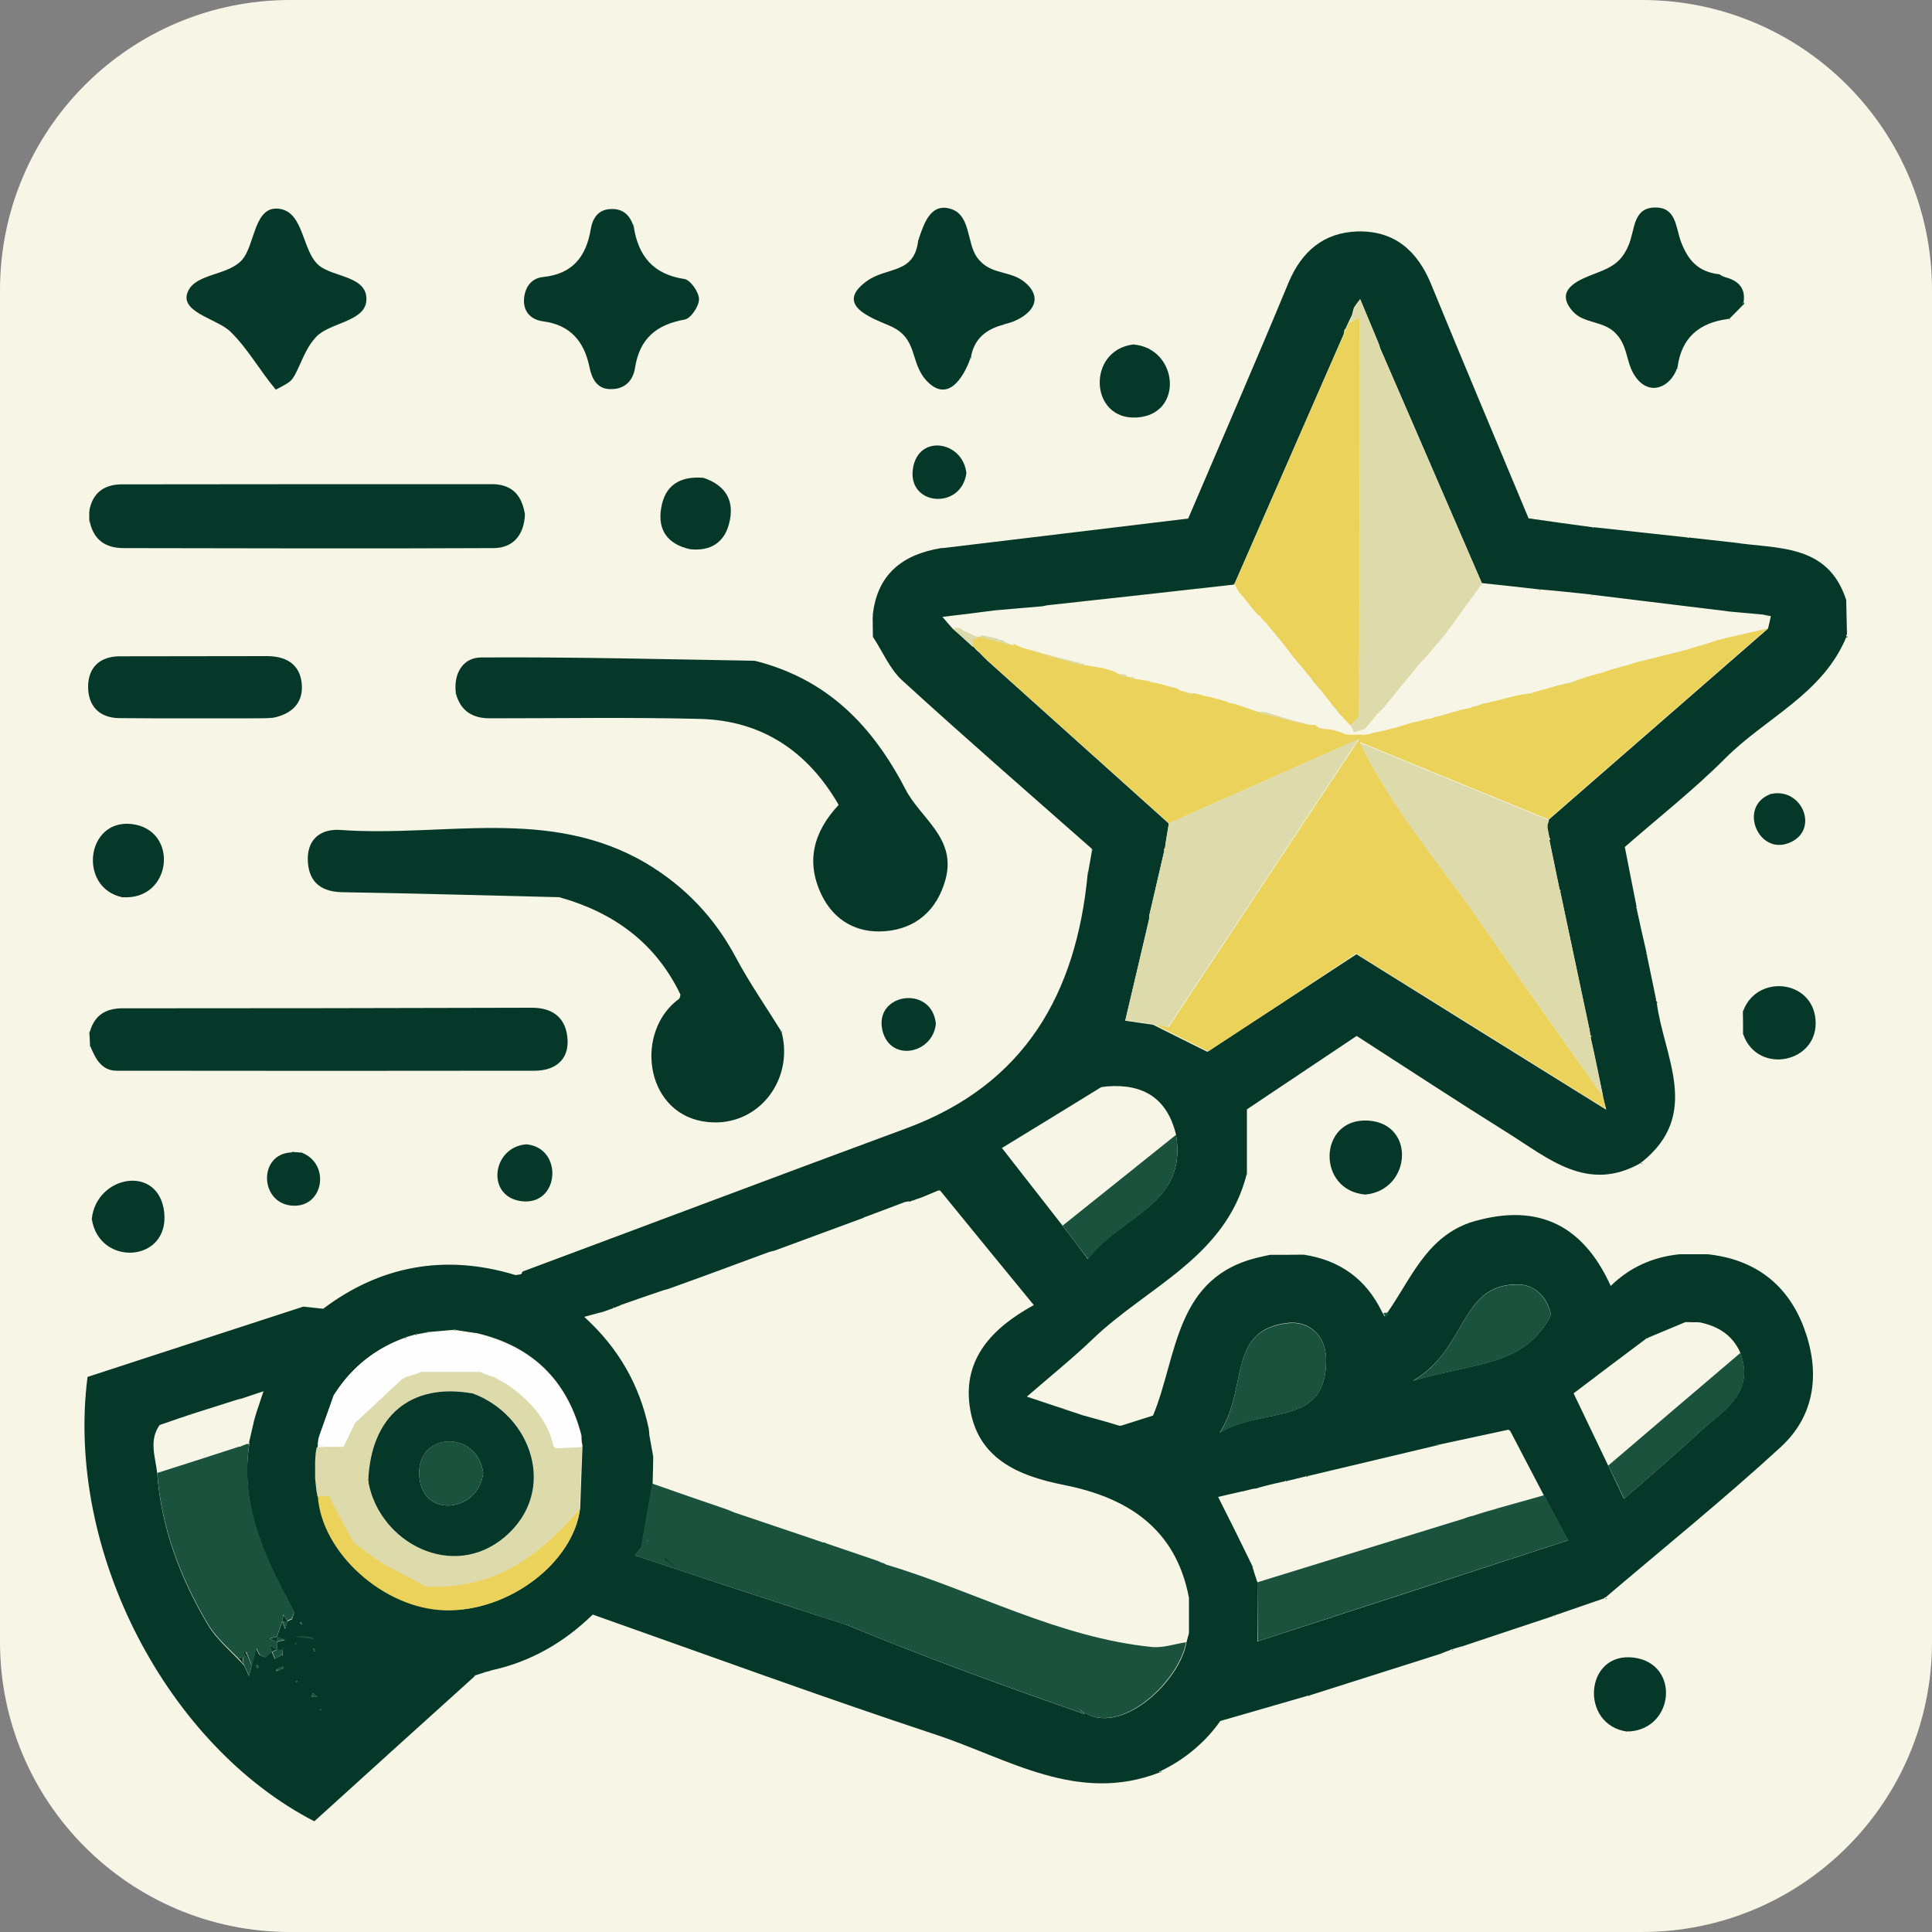 <svg xmlns="http://www.w3.org/2000/svg" xmlns:xlink="http://www.w3.org/1999/xlink" id="b" x="0" y="0" version="1.1" viewBox="0 0 1000 1000" style="enable-background:new 0 0 1000 1000" xml:space="preserve"><rect x="0" y="0" width="1000" height="1000" fill="#808080" stroke="none"/><style type="text/css">.st0{fill:#f7f6e6}.st1{fill:#063829}.st2{fill:#1a523d}.st3{fill:#ebd25a}.st4{fill:#dddaab}.st5{fill:#fdfefd}</style><path d="M849.8,1000H150.2C67.2,1000,0,932.8,0,849.8V150.2C0,67.2,67.2,0,150.2,0h699.7C932.8,0,1000,67.2,1000,150.2	v699.7C1000,932.8,932.8,1000,849.8,1000z" class="st0"/><path d="M600.5,917.3c-42.8,16.8-79-7.3-116.6-19.6c-59.2-19.6-117.9-41.1-177.1-62c-15,14.6-32.3,24.5-52.6,28.9	l-0.4-0.1l-0.3,0.4c-1.2,0.3-2.3,0.5-3.3,0.9l-0.3,0.1c-1.3,0.4-2.6,0.9-4,1.3l-0.4,0.1l0.1,0.4c-27.2,24.5-54.2,49-82.9,75	c-75.5-38.8-129-139.1-117.4-230c37-12.1,74.3-24.2,111.7-36.4l0.1,0.3v-0.3c2.9,0.3,6,0.7,10.2,1.1c29.1-22,62.8-28.7,99.6-17.4	c0.9-0.1,2-0.3,2.9-0.5c0.3-0.5,0.5-1.1,0.8-1.5l0.3,0.1V658c66-24.6,131.9-49.5,198-73.9c61.6-22.7,88.2-69.8,94.1-131.9l0.3-0.3	l-0.1-0.3c0.7-3.7,1.3-7.4,2-11.3c0.1-0.1,0.3-0.1,0.4-0.3c-0.1-0.3-0.4-0.4-0.5-0.7c-32.9-29-65.8-57.6-98.2-87.2	c-6.5-6-10.1-15-15.1-22.5v-0.1c0-3.3-0.1-6.8-0.1-10.1l0.3-0.3l-0.3-0.3c2.1-21.3,15.2-31.8,35.4-35.1c0.5,0,1.2-0.1,1.7-0.1	c41.9-5,83.7-10.1,126.2-15.2c17.4-40.7,35-81.2,51.9-122c6.8-16.3,18.3-26.1,35.8-26.6c18.9-0.5,30.9,9.9,38,27.2	c16.7,40.7,33.8,81.3,50.5,121.3c11.9,1.7,22.5,3.2,33.1,4.6l0.3,0.3l0.4-0.3c16.2,1.7,32.3,3.6,48.5,5.3l0.3,0.3l0.3-0.3	c7.4,0.8,14.8,1.7,22.3,2.5h0.3c22.9,3.6,49.4,0.3,58.9,29.9v0.3c0.1,5.8,0.3,11.8,0.4,17.6c-0.1,0.1-0.4,0.1-0.4,0.3	c0,0.3,0,0.5,0.1,0.8c-12.2,29.7-42,42-62.9,63.1c-16.2,16.2-34.2,30.3-51.8,45.7c2,10.5,4.1,20.7,6.1,31l-0.3,0.4l0.3,0.4	c1.7,7.8,3.4,15.5,5.2,23.2l-0.3,0.3l0.3,0.1c1.6,7.8,3.3,15.6,4.9,23.6c0,0.1-0.1,0.4-0.1,0.5c0.1,0.3,0.3,0.7,0.4,0.9	c3.6,28.1,23.4,57.8-7.7,82.7h-0.4v0.4c-27.7,15.8-48-2.4-69-15.5c-26.1-16.3-51.8-33.2-78.2-50.2c-19.5,13-38.9,26-56.8,38	c0,11.9,0,22.5,0,33.1l-0.1,0.4c-10.9,43.1-51.5,58.3-79.6,85.3c-10.1,9.7-20.9,18.4-34.2,29.9c12.7,4.2,21.1,7,29.4,9.8h0.1	c6.2,1.7,12.5,3.4,18.5,5.3c0.5-0.1,1.1-0.1,1.5-0.3c5-1.6,10.1-3.2,15.8-5c12.8-30.7,11-72.3,55.6-82.1c1.7-0.4,3.3-0.8,5-1.1	c5.7,0,11.5,0,17.2-0.1h0.1c18.8,2.8,32.5,12.7,40.7,29.8c0.4,0.7,0.8,1.2,1.3,2.1c0.8-1.1,1.2-1.6,1.7-2.3	c11.8-17,19.6-37.5,41.1-45.7l0.3,0.1l0.1-0.3c34-10.9,58.8-0.7,73.8,32.5c9.9-9.7,21.9-15,35.6-16.4h0.1c4.8,0,9.5,0,14.4,0h0.1	c24.4,2.6,41.5,15.6,49.9,38.3c8.3,22.4,6,44.9-12.1,61.5c-29.4,27-60.5,52.1-90.9,78l-0.4-0.1l-0.1,0.4c-8.7,3-17.4,6-26.1,9	l-0.3-0.1l-0.1,0.3c-15.8,5.3-31.7,10.5-47.4,15.8l-0.1-0.3l-0.1,0.3c-1.7,0.5-3.3,0.9-5,1.5l-0.3-0.1l-0.1,0.3c-2,0.7-4,1.5-6,2.3	l-0.1-0.3v0.3c-22.5,7.2-45.2,14.3-67.7,21.5l-0.3-0.3l-0.1,0.3c-14.3,4.1-28.5,8.2-45,13c-6.9,9.9-17.6,19.7-31.3,26.1l-0.5-0.1	L600.5,917.3L600.5,917.3z M507.7,338.6L507.7,338.6l1.3,1.3l-0.1-0.1c0.5,0.5,0.9,0.9,1.5,1.5l-0.1-0.1c0.5,0.5,1.1,1.1,1.6,1.5	c31,27.8,62.1,55.8,93.1,83.6c-0.7,4.4-1.5,8.6-2.1,13c-0.1,0.1-0.4,0.1-0.4,0.3c0,0.3,0.1,0.5,0.1,0.8c-2.6,11.3-5.2,22.4-7.8,33.6	c0,0.7,0,1.3-0.1,2c-4.1,17.4-8.1,34.7-12.3,52.3c5.8,0.9,10.2,1.5,14.4,2.1c9.1,4.6,18.3,9.1,28.1,14c24.6-16,50.7-33.1,77.2-50.5	c42.5,26.5,84.8,52.9,129.3,80.5c-1.1-4.4-1.5-5.7-1.7-6.9c-2.1-10.2-4.2-20.5-6.4-30.7c0-0.1,0.1-0.3,0.1-0.4	c0-0.3-0.3-0.5-0.3-0.8c-0.1-1.1-0.3-2.1-0.5-3.2h0.4l-0.4,0.1c-5-23.7-10.1-47.6-15.1-71.3c0.1-0.4,0-0.7-0.3-0.9	c-1.7-8.6-3.6-17.1-5.3-25.7c0.1-0.1,0.3-0.3,0.3-0.4c0-0.3-0.1-0.5-0.3-0.8c-0.3-1.9-0.7-3.8-1.1-5.7l0.3-0.3l-0.3-0.3	c0.3-0.9,0.7-2,0.9-2.9c37.8-33,75.6-65.8,113.4-98.8c0.5-2.1,1.1-4.4,1.5-6.5c-1.5-0.3-2.9-0.5-4.2-0.8c-5.8-0.5-11.8-1.1-17.6-1.6	c-2.4-0.3-4.6-0.7-7-0.9l-64-7.8l-0.4-0.1c-8.7-0.9-17.5-1.9-26.1-2.6h-0.4c-9.9-1.1-20-2.3-29.9-3.3c-16.6-38.3-33.1-76.7-49.8-115	c-0.4-0.9-0.7-1.7-1.1-2.6c-0.5-1.3-1.2-2.5-1.7-3.8c-0.3-0.9-0.7-1.9-0.9-2.8c-3-7.3-6.1-14.7-9.5-22.8c-1.5,2-2.4,3.2-3.2,4.4	l0.1-0.3c-0.4,1.3-0.8,2.6-1.1,4.1c-1.2,2.4-2.3,4.8-3.4,7.2c-0.4,0.1-0.5,0.5-0.5,0.9l-0.5-0.3l0.5,0.3c-0.1,0.7-0.3,1.5-0.5,2.1	c-18.8,42.9-37.6,86-56.4,128.9c-0.3,0.1-0.4,0.3-0.4,0.5c-32.2,3.6-64.4,7.2-96.6,10.7c-0.8,0.1-1.6,0.4-2.4,0.5	c-7.4,0.7-14.7,1.2-22.1,1.9c-1.1,0.1-2.1,0.1-3.2,0.3c-8.2,1.1-16.4,2.1-26.5,3.3c2.6,2.9,3.8,4.5,5.2,6c3.4,3,6.9,6.1,10.3,9.3	v-0.3c0.5,0.5,1.1,0.9,1.5,1.5l-0.1-0.1c0.5,0.5,0.9,0.9,1.5,1.5l-0.1-0.1C506.8,337.6,507.3,338,507.7,338.6L507.7,338.6z M469.9,621.9c-0.5,0.1-1.1,0.1-1.6,0.3c-6.9,2.6-13.8,5.2-20.7,7.8l-0.4-0.1l-0.1,0.4l-46.1,17c-0.9,0.3-1.9,0.4-2.8,0.7	c-17.6,6.5-35.1,13-52.7,19.3c-0.5,0.1-1.2,0.3-1.7,0.4c-7.4,2.5-14.7,5-22,7.6l-0.4-0.1l-0.1,0.4c-1.1,0.4-2.3,0.8-3.3,1.3	l-0.5-0.1l-0.3,0.4c-2,0.7-4,1.5-6,2.1h-0.3c-2.5,0.7-4.9,1.3-8.5,2.3c17.8,16.2,28.6,35.2,33.4,57.9c0.1,1.1,0.3,2.3,0.3,3.3	c0.7,3.7,1.3,7.4,2,11.1l-0.3,0.1l0.3,0.1c-0.1,4.6-0.1,9.1-0.3,13.8c-1.9,10.7-3.8,21.5-5.8,33c-0.4,0.4-1.7,2-3.4,4.1	c36.3,12.2,72.7,24.1,109.2,35.9l-0.1-0.1c40.9,17,82,31.9,123.9,46.5c-1.3-1.2-2.5-2.4-3.8-3.6c19.3,18.4,52.9-12.7,56.3-33.6	c0.4-1.6,0.9-3.2,1.3-4.8c0-6.1,0-12.2,0-18.3c-6.8-35.9-31.8-51.9-64.8-58.4c-24.1-4.8-45-13.9-48.7-40.8	c-3.4-24.6,11.7-40.5,33.2-52.3c-16.3-19.9-32.5-39.6-48.5-59.3c-0.4,0-0.8,0-1.2,0.1c-2.9,1.2-5.7,2.4-8.6,3.6l-0.4,0.1	c-1.2,0.4-2.4,0.8-3.6,1.3c-0.7,0.1-1.3,0.4-1.9,0.7C470.5,621.7,470.1,621.8,469.9,621.9L469.9,621.9z M151.3,854.9	C150.6,855.5,149.8,856,151.3,854.9C150.5,856.5,150.9,855.7,151.3,854.9C151.9,854.8,152.7,854.8,151.3,854.9	C152.6,854.1,151.9,854.5,151.3,854.9L151.3,854.9z M156.7,863C157.6,862.8,158.4,862.5,156.7,863	C157.4,861.4,157.1,862.2,156.7,863C156,863.3,155.2,863.4,156.7,863C155.5,864.1,156,863.5,156.7,863L156.7,863z M152.7,851.2	C151.7,849.9,150.7,848.6,152.7,851.2C149.8,849.8,151.1,850.4,152.7,851.2c0.7-0.7,1.3-1.3,0.1-0.3	C153.5,849.5,153.1,850.3,152.7,851.2z M146.2,856.3c0.1,0.8,0.3,1.5,0,0.3C147,857.5,146.6,856.9,146.2,856.3	c-0.1-0.8-0.1-1.6-0.1-2.5c0.8-0.5,1.6-1.1,0.1-0.1c0.7-1.6,0.3-0.7-0.1,0.3h-2.8c0-1.3,0-2.8,0-4.1c0.8-0.3,1.7-0.4,4.2-1.1	c-2.5-0.9-3.3-1.2-4.2-1.5c0.9-2.6,1.9-5.4,2.8-8.1c0.3,0.8,0.7,1.7,1.5,4c0.7-2.4,0.9-3.2,1.1-4c0.9-0.4,1.7-0.8,2.6-1.2l-0.1,0.1	c0.3-1.5,1.3-3.3,0.8-4.2c-14.6-26.9-28-54-23-86.1c0.1-0.4,0.1-0.8-0.1-1.2c0.9-3.7,1.7-7.4,2.6-11.3c0.4-1.3,0.8-2.8,1.2-4.1	c1.1-3.3,2.3-6.8,3.7-11.1c-4.8,1.6-8.3,2.8-11.9,4l-0.3-0.3l-0.3,0.3c-8.2,2.6-16.4,5.2-24.6,7.8l-0.3-0.1l-0.3,0.3	c-5,1.7-10.2,3.4-15.2,5.2l-0.5-0.1l-0.4,0.4c-5.7,8.1-2.1,16.7-1.2,25.2c2.1,28.2,11.9,54,26.1,78c4.8,8.1,12.6,14.3,18.9,21.3	c0.5,1.2,1.2,2.4,2.5,5.4c0.7-2.8,1.1-4.1,1.3-5.6c0.7-2.5,1.3-5,2.4-8.7c0.8,1.7,1.2,2.5,1.6,3.3c-0.4,0.3-0.8,0.5-0.3,0.1	c-0.3,0.7-0.1,0.3,0.1-0.3c1.5,0.7,3,1.5,3,1.5c1.7-1.3,2.6-2.1,3.6-2.9c0.7,1.6,1.5,3.2,1.6,3.7	C144.3,857.6,145.2,856.9,146.2,856.3L146.2,856.3z M301,743.1l-0.1-0.4c-7.4-28.5-25.6-46-54.2-52.7c-0.8-0.1-1.5-0.1-2.3-0.3	c-2.8-0.4-5.7-0.9-8.5-1.3l-0.4-0.4l-0.4,0.3c-4.6,0.4-9.3,0.8-13.9,1.2l-0.3-0.1l-0.3,0.3c-1.6,0.3-3.3,0.7-4.9,0.9l-0.3-0.3	l-0.3,0.4c-1.6,0.4-3.2,0.9-4.6,1.3l-0.4-0.1l-0.3,0.4c-15.1,5.4-27,14.8-35.9,28.2c-0.3,0.4-0.7,0.9-0.9,1.3	c-2.5,6.9-5,13.9-7.4,20.8c-0.1,0.5-0.4,1.1-0.5,1.7c-0.1,1.1-0.3,2-0.4,3c-0.1,0.4-0.3,0.9-0.3,1.3c-0.1,0.9-0.4,2-0.5,2.9	c-0.1,1.7-0.1,3.3-0.3,5c0,2.6,0,5.3,0,8.1c0.3,2.1,0.4,4.2,0.7,6.5c0.1,0.9,0.3,2,0.5,2.9c1.9,29.3,34,58.3,65.6,59.3	c32.7,1.1,66.4-24.4,69.9-52.7c0.4-10.9,0.8-21.7,1.2-32.6C301.1,746.7,301,745,301,743.1L301,743.1z M852.3,692.7	c-12.6,9.4-25.2,18.9-37.8,28.5c6.1,12.8,12.1,25.2,17.9,37.4c2.6,5.6,5.4,11.3,8.2,17.2c13.4-11.8,26.1-22.5,38.3-33.9	c12.1-11.3,29.7-20,21.9-41.7c-4.1-9.3-11.7-13.9-21.3-15.8h-0.4c-2.1,0-4.2,0-6.4-0.1h-0.3c-6.5,2.8-13.1,5.4-19.6,8.2l-0.4-0.1	L852.3,692.7L852.3,692.7z M608.7,587.3c-4.5-18.7-16.8-26.4-35.5-25c-1.1,0.1-2.1,0.3-3.2,0.4c-17,10.5-33.9,20.8-51.4,31.5	c10.9,14,21.1,27,31.3,40.1c4.1,5.3,8.1,10.6,13.2,17.4C579.1,629.6,615,623.9,608.7,587.3L608.7,587.3z M648.3,810.7L648,811	l0.3,0.1c0.8,2.6,1.6,5.3,2.5,7.8v30.7c53.8-17.5,107-34.7,160.8-52.3c-4.4-8.3-8.5-15.8-12.5-23.3c-5.8-11.1-11.7-22.4-17.5-33.5	c-0.3-0.1-0.5-0.4-0.8-0.5c-12.2,2.6-24.5,5.3-36.7,7.9l-0.4-0.1l-0.3,0.4c-22.3,5.3-44.6,10.6-66.9,15.9l-0.4-0.3l-0.3,0.4	c-3.3,0.8-6.6,1.6-9.9,2.4l-0.5-0.3l-0.3,0.4c-3.3,0.7-6.6,1.5-9.9,2.3l-0.3,0.1c-1.6,0.4-3.2,0.8-4.6,1.3c-0.7,0.1-1.5,0.1-2.1,0.3	c-1.6,0.4-3.2,0.8-4.8,1.2h-0.3c-4.6,1.1-9.3,2.1-12.6,2.9C636.6,786.8,642.5,798.8,648.3,810.7L648.3,810.7z M631.3,741.5	c23.6-13.9,55.4-2.5,55.1-38c-0.1-12.2-8.7-19.9-19.6-18.8C634.8,688.2,646.3,718.8,631.3,741.5L631.3,741.5z M802.8,680.6	c-1.6-8.5-7.9-15.9-17.6-15.8c-29.8,0.1-25.7,33.6-53.9,49.9C763.5,705,789.2,707.4,802.8,680.6L802.8,680.6z M146.8,863.5	c-0.1-0.3-0.3-0.7-0.4-0.9c-1.2,0.5-2.4,0.9-3.6,1.5c0.1,0.3,0.3,0.5,0.4,0.9C144.4,864.3,145.6,863.9,146.8,863.5L146.8,863.5z M166.1,858.4C165.3,857.9,165.7,858.1,166.1,858.4C166.1,857.9,166.1,857.3,166.1,858.4z M174.6,880.1	C175.1,879.7,174.9,879.8,174.6,880.1C174.9,880.2,175.2,880.2,174.6,880.1z M170.1,862.4C169.2,861.8,169.7,862.1,170.1,862.4	C170.1,861.8,170.1,861.3,170.1,862.4z M149.5,851.9C158.7,856.3,159.2,856.5,149.5,851.9C159.5,855.6,159,855.5,149.5,851.9z M151.8,847c1.9,0.1,10.7-0.9,10.5,1.5C162.9,848.6,163.5,848.6,151.8,847z M142.3,880C144.6,878.9,144.1,879,142.3,880	C144.4,879.7,144.8,879.7,142.3,880z M161.9,876.4c-0.4,1.1-0.5,1.3-0.8,1.9c0.7,0,1.1,0,3.2,0.1	C162.9,877.2,162.5,876.9,161.9,876.4L161.9,876.4z M174.6,873.4C175.4,873.5,175,873.5,174.6,873.4	C174.9,873.7,175,874,174.6,873.4z M165.7,873.4C166.2,872.6,166,873,165.7,873.4C166.2,873.4,166.8,873.4,165.7,873.4z M143.6,871.4C142,869.9,142.3,870.3,143.6,871.4C142.8,869.9,142.5,869.5,143.6,871.4z M148.6,868.8	C150.5,865.4,150.2,865.9,148.6,868.8C151,866.6,151.5,866.2,148.6,868.8z M174.6,865.1C175.2,865.8,174.9,865.4,174.6,865.1	C174.6,865.7,174.6,866.1,174.6,865.1z M166.6,846.5C165.7,846.1,166.1,846.2,166.6,846.5C166.6,845.9,166.5,845.5,166.6,846.5z M165.7,884.7c0,0.1,0.1,0.3,0.1,0.4c0.3-0.1,0.5-0.3,0.9-0.3C166.4,884.9,166.1,884.7,165.7,884.7L165.7,884.7z M133.3,861.8	l-0.7,0.3c0.1,0.4,0.4,0.9,0.5,1.3c0.3-0.1,0.5-0.3,0.7-0.3C133.7,862.8,133.5,862.4,133.3,861.8L133.3,861.8z M162.5,854.7	c0.3,0,0.4-0.1,0.5-0.1c-0.1-0.4-0.3-0.8-0.3-1.3c-0.1,0-0.4,0.1-0.5,0.1L162.5,854.7L162.5,854.7z M168.5,849	c0.3,0,0.5,0.1,0.8,0.1C169,849,168.8,849,168.5,849z M155.8,840.9c0.1-0.1,0.4-0.1,0.5-0.3l-0.5-1.1c-0.1,0.1-0.4,0.1-0.5,0.3	C155.5,840.1,155.6,840.5,155.8,840.9L155.8,840.9z M153.1,870.2c0.3,0.5,0.5,0.5,0.9,0C153.7,870.2,153.4,870,153.1,870.2z" class="st1"/><path d="M352.2,514.8c-12.7-26.5-34.2-42.3-62-50.2l-0.1-0.3l-0.3,0.1c-37.6-0.9-75.2-2-112.9-2.6	c-12.1-0.3-17.6-6.6-17.6-17.5c0.1-10.5,7.3-15.5,17.2-14.7c52.9,3.8,107.8-12.3,157.9,17.2c20.3,12.1,35.6,28.3,46.6,49	c7,13.1,15.5,25.3,23.3,37.9l-0.1,0.4l0.4,0.3c6.6,25.4-13.4,50.7-40.9,46c-30.3-5.3-35.1-46.9-12.1-63.5	C352,516.1,352.1,515.4,352.2,514.8L352.2,514.8z" class="st1"/><path d="M391.8,342.3c36.4,9.5,59.6,33,76.8,66.1c7.9,15.4,26.6,25.3,20.8,46.8c-4.4,16-15.4,25.6-31.5,26.8	c-14.3,1.1-26.2-5.4-32.7-18.9c-8.2-17.1-4.2-32.5,8.9-46.5c-16-27.7-39.7-43.7-71.9-44.5c-36.2-0.9-72.3-0.3-108.6-0.3	c-9,0-15.1-3.7-17.6-12.7V359c-1.5-10.2,3.6-18.7,13-18.7c47-0.3,94.1,0.9,141.1,1.7C390.6,342,391.2,342.1,391.8,342.3L391.8,342.3	z" class="st1"/><path d="M46.6,541.6c-0.1-2.1-0.1-4.2-0.3-6.4c0.1-0.5,0.1-0.9,0.3-1.5c2.5-8.3,8.2-11.8,16.8-11.8	c70.6,0,141.3-0.1,212-0.3c11.7,0,18,6.2,18.4,17.1c0.3,10.3-6.9,15.4-16.8,15.5c-72.2,0.1-144.4,0.1-216.6,0	c-7.8,0-11-6.2-13.6-12.6H46.6L46.6,541.6z" class="st1"/><path d="M271.7,266.2c-0.4,10.6-6,17.5-16.4,17.5c-63.7,0.3-127.4,0.1-191.2,0c-9.4,0-15.5-4.1-17.6-13.5l0.1-0.4	l-0.4-0.3c0-1.5,0-2.9,0-4.4l0.3-0.3l-0.3-0.3c1.6-9.1,7.3-13.6,16.4-13.8c64.2-0.1,128.6-0.1,192.9-0.1	C265.7,251,270.2,257,271.7,266.2l-0.3-0.1L271.7,266.2L271.7,266.2z" class="st1"/><path d="M142.7,201.6c-8.2-9.7-14.4-21.2-23.6-30.1c-6.9-6.6-27.2-10.1-21.6-21.1c4.4-8.9,20.5-7.8,27.7-15.8	c7-7.8,6.1-28.6,19.6-26.5c12.7,2,11.5,22,20.3,29.3c7.4,6.2,25.7,5.4,24.5,18.5c-1.1,10.7-19.1,11.1-26,18.5	c-4.1,4.4-6.2,9.5-8.7,15c-3.8,8.2-3.7,7.8-11.8,12.1C142.9,201.6,142.7,201.6,142.7,201.6z" class="st1"/><path d="M475.7,123.2c2.6-7.6,6.2-18.9,17.2-14.8c9.4,3.6,7.6,17.1,12.6,24.5c6.8,9.9,17.5,6.6,25.3,13.5	c11.3,9.9,0,18.9-10.5,21.3l-0.4-0.1l-0.3,0.4c-9.1,2.3-15.5,7.3-17.1,17.2l-0.4,0.1l0.1,0.4c-3.4,9.4-11.4,22.9-22.3,11.7	c-9.5-9.9-4.1-22.5-19.9-29c-9.4-4-28-10.7-11.5-22.8c10.7-7.8,24.9-3.4,26.8-21.5l0.3-0.1L475.7,123.2L475.7,123.2z" class="st1"/><path d="M328,117.1c2.3,15.4,10.1,24.9,26.2,27.3c3.2,0.5,7.6,6.8,7.6,10.5c0,3.6-4.2,9.9-7.4,10.5	c-14.6,2.6-23.3,9.8-25.7,24.9c-0.9,6.2-4.8,11-12.1,11.1c-7.8,0.3-10.3-5.7-11.5-11.4c-2.8-13.6-10.1-21.9-24.2-23.7	c-5.4-0.8-9.7-4.2-9.7-10.6c0.1-6.6,3.6-11.7,9.8-12.3c15.5-1.6,22.4-10.6,24.8-24.9c0.9-5.3,3.7-10.1,10.3-10.3	c6.2-0.3,9.8,3,11.7,8.6l-0.1,0.4L328,117.1L328,117.1z" class="st1"/><path d="M892.7,143.4c6.6,1.7,10.9,5.3,9.8,12.8c-0.1,0.1-0.3,0.3-0.3,0.4c0,0.3,0.1,0.7,0.3,0.9	c-2.4,2.5-4.9,5-7.3,7.4l-0.4-0.1l-0.3,0.3c-15,1.9-24.2,9.7-26.2,25l-0.3,0.1l0.1,0.3c-3.7,10.3-14.3,14.4-21.3,4.9	c-5.6-7.4-3.7-16.8-11.4-23.7c-6.2-5.6-15.9-4.4-21.3-10.5c-8.7-9.8-0.1-15,8.7-18.5c9.3-3.7,15.6-5.3,20-15.4	c3.6-7.9,2-20,14.2-19.9c10.7,0.1,10.3,10.3,13.1,17.8c3.7,9.7,9,15.6,20,16.8C891,142.8,891.8,143,892.7,143.4z" class="st1"/><path d="M130.6,371.8c-22.9,0-45.8,0.1-68.8-0.1c-10.5-0.1-16.2-6.4-16.2-16.2c0-10.1,6.2-15.8,16.4-15.8	c25.3-0.1,50.7,0,76-0.1c9.7,0,16.8,3.8,18.1,13.5c1.3,10.2-4.6,16.4-14.7,18.4C137.9,371.8,134.3,371.8,130.6,371.8L130.6,371.8z" class="st1"/><path d="M902.2,534.9c0-3.7,0-7.4-0.1-11l0.3-0.3l-0.1-0.4c7-18.9,35.5-16.3,37.4,4.4c2,22.5-29.9,29.1-37.4,7.8	l0.1-0.3L902.2,534.9z" class="st1"/><path d="M706.7,618.3c-25.4-2.1-24.4-39.7,1.3-38.3C732.9,581.4,730.6,616,706.7,618.3z" class="st1"/><path d="M842.4,896.3c-25-3.3-22.3-41.7,3.4-38.3c23.8,3.2,20.9,36.6-2.4,38.2C843,895.9,842.6,895.9,842.4,896.3	L842.4,896.3z" class="st1"/><path d="M63.2,464.4c-22.8-5-18.7-40.4,4.8-37.9c24.9,2.8,21.2,39.6-4.5,37.9H63.2L63.2,464.4z" class="st1"/><path d="M47.5,630.9c2.4-22.7,34.8-28.5,37.5-3.3C87.7,653.6,51.3,655.8,47.5,630.9z" class="st1"/><path d="M586.6,178.3c23.4,1.9,26.4,36.4,1.7,37.8C563.8,217.5,562.5,181.2,586.6,178.3v0.3V178.3z" class="st1"/><path d="M364.1,247.3c11.8,4,16.4,12.2,13.2,24c-2.6,9.7-9.7,14-19.9,13h-0.1c-11.5-2.5-17-9.7-15.1-21.2	c1.9-12.1,9.9-16.7,21.7-15.8l0.1,0.3L364.1,247.3L364.1,247.3z" class="st1"/><path d="M272.6,592.3c19.3,2,17,32.2-3,29.4C251.2,619,254.9,593.4,272.6,592.3z" class="st1"/><path d="M500.2,244.9c-2.6,19.3-31,17-27.6-2.8C475.7,224.4,498.5,228.5,500.2,244.9z" class="st1"/><path d="M156.2,596.6c15.5,6.1,11,29.8-6.2,27.3c-15.6-2.3-16-26.4,0.5-27.4l0.4,0.1l0.3-0.4c1.6,0.1,3.2,0.3,4.8,0.4	L156.2,596.6L156.2,596.6z" class="st1"/><path d="M484.4,529.9c-1.5,15.5-23.4,20.1-27.6,3.7C452,514,482.4,509.5,484.4,529.9z" class="st1"/><path d="M916.9,410.9c16.2-3.3,25,19.1,9.1,25.4c-15.9,6.4-26.4-18.7-9.8-25.2l0.4,0.1L916.9,410.9L916.9,410.9z" class="st1"/><path d="M130.6,371.8c3.7,0,7.4-0.1,11-0.1C137.9,371.8,134.3,371.8,130.6,371.8z" class="st2"/><path d="M719,679.4c-0.5,0.7-0.9,1.2-1.7,2.3c-0.7-0.9-0.9-1.6-1.3-2.1C717,679.5,718,679.4,719,679.4L719,679.4z" class="st2"/><path d="M657.8,649.7c-1.7,0.4-3.3,0.8-5,1.1C654.5,650.5,656.2,650.1,657.8,649.7z" class="st2"/><path d="M270.1,659.5c-0.9,0.1-2,0.3-2.9,0.5C268.1,659.9,269,659.7,270.1,659.5z" class="st2"/><path d="M892.7,143.4c-0.9-0.3-1.7-0.7-2.6-0.9C891,142.8,891.8,143,892.7,143.4z" class="st2"/><path d="M842.4,896.3c0.4-0.3,0.7-0.4,1.1,0C843,896.1,842.6,896.3,842.4,896.3z" class="st2"/><path d="M46.6,533.8c-0.1,0.5-0.1,0.9-0.3,1.5c0-0.4-0.1-0.7-0.1-1.1C46.2,534.1,46.5,534,46.6,533.8z" class="st2"/><path d="M902.5,157.6c-0.1-0.3-0.3-0.7-0.3-0.9c0-0.1,0.1-0.3,0.3-0.4c0.1,0.3,0.3,0.7,0.4,0.9	C902.9,157.4,902.6,157.5,902.5,157.6L902.5,157.6z" class="st2"/><path d="M488.9,283.9c-0.5,0-1.2,0.1-1.7,0.1C487.7,284,488.3,283.9,488.9,283.9z" class="st2"/><path d="M352.2,514.8c-0.1,0.7-0.1,1.3-0.3,2C352,516.1,352.1,515.4,352.2,514.8z" class="st2"/><path d="M857.6,519.4c-0.1-0.3-0.3-0.7-0.4-0.9c0-0.1,0.1-0.3,0.1-0.5c0.3,0.3,0.4,0.7,0.5,0.9	C858,519.1,857.7,519.3,857.6,519.4L857.6,519.4z" class="st2"/><path d="M600.5,917.3l0.3-0.4l0.5,0.1l-0.3,0.4L600.5,917.3L600.5,917.3z" class="st2"/><path d="M581.5,738.1c-0.5,0.1-1.1,0.1-1.5,0.3C580.5,738.2,581,738.1,581.5,738.1z" class="st2"/><path d="M391.8,342.3c-0.7-0.1-1.2-0.3-1.7-0.4C390.6,342,391.2,342.1,391.8,342.3z" class="st2"/><polygon points="157.2 676.4 157.2 676.5 157.1 676.4" class="st2"/><polygon points="884.6 649.6 884.5 649.6 884.6 649.3" class="st2"/><polygon points="870.2 649.6 869.9 649.6 870 649.3" class="st2"/><polygon points="675.3 649.7 675.2 649.7 675.2 649.3" class="st2"/><polygon points="760.5 633.6 760.4 633.8 760.1 633.7 760.2 633.3" class="st2"/><polygon points="235.9 358.8 236.1 359 235.7 359" class="st2"/><polygon points="645.5 608.1 645.6 607.7 645.9 607.9" class="st2"/><polygon points="561.4 733.2 561.3 733.1 561.3 732.8" class="st2"/><polygon points="849.6 602.5 849.6 602.1 850 602.2 850 602.5" class="st2"/><path d="M916.9,410.9l-0.3,0.4l-0.4-0.1l0.3-0.4L916.9,410.9z" class="st2"/><polygon points="156.2 596.6 155.8 596.5 156 596.2" class="st2"/><path d="M151,596.2l-0.3,0.4l-0.4-0.1C150.6,596.4,150.9,596.2,151,596.2z" class="st2"/><polygon points="46.6 541.6 46.6 541.8 46.4 541.8" class="st2"/><path d="M955.8,330.2c0-0.3-0.1-0.5-0.1-0.8c0-0.1,0.3-0.1,0.4-0.3c0,0.3,0.1,0.5,0.1,0.8	C956.2,330,955.9,330.1,955.8,330.2L955.8,330.2z" class="st2"/><polygon points="271 658 271 658.2 270.8 658.1 270.8 657.8" class="st2"/><polygon points="452 329.7 452 329.8 451.7 329.7" class="st2"/><polygon points="404.8 534.4 404.4 534.1 404.7 533.7 404.9 534" class="st2"/><polygon points="831.1 827.6 831.2 827.3 831.6 827.4 831.5 827.8" class="st2"/><polygon points="804.7 836.8 804.7 836.5 805 836.7 804.9 836.9" class="st2"/><polygon points="451.8 319.1 452.1 319.4 451.7 319.6 451.6 319.4" class="st2"/><polygon points="955.6 311.4 955.6 311.3 955.9 311.3" class="st2"/><path d="M852.4,494.5l-0.3-0.1l0.3-0.3l0.4,0.1L852.4,494.5L852.4,494.5z" class="st2"/><polygon points="357.4 284.3 357.5 284.3 357.4 284.5" class="st2"/><polygon points="847.1 470.8 846.9 470.4 847 470 847.4 470.4" class="st2"/><polygon points="757.1 852.6 757.2 852.3 757.3 852.4 757.2 852.7" class="st2"/><polygon points="289.8 464.4 290.1 464.3 290.2 464.6 290 464.8" class="st2"/><polygon points="896.7 281.2 896.3 281.2 896.5 280.8" class="st2"/><polygon points="63.2 464.4 63.4 464.4 63.3 464.7" class="st2"/><polygon points="751.6 854.1 751.8 853.9 752.2 854 752 854.3" class="st2"/><polygon points="874 278.6 873.8 278.8 873.6 278.6 873.8 278.3" class="st2"/><polygon points="825.1 273.3 824.7 273.5 824.5 273.3 824.9 273" class="st2"/><polygon points="46.4 269.7 46.6 270 46.5 270.4 46.1 270.1" class="st2"/><polygon points="745.5 856.3 745.7 856.1 745.7 856.3" class="st2"/><polygon points="271.7 266.2 271.4 266.1 271.7 266.1" class="st2"/><polygon points="46.4 264.8 46.6 265.1 46.4 265.3 46 265.1" class="st2"/><polygon points="364.1 247.3 364 247.6 363.9 247.3 364 247" class="st2"/><polygon points="142.7 201.6 142.9 201.6 142.7 201.9" class="st2"/><polygon points="868.2 190.7 868.1 190.5 868.3 190.2 868.6 190.6" class="st2"/><polygon points="563.2 451.4 563.4 451.8 563.1 452 562.9 451.7" class="st2"/><polygon points="502.4 185.4 502.3 185 502.6 184.9 502.8 185.3" class="st2"/><path d="M565.1,439.4c0.1,0.3,0.4,0.4,0.5,0.7c-0.1,0.1-0.3,0.1-0.4,0.3C565,440,565,439.8,565.1,439.4z" class="st2"/><polygon points="586.6 178.3 586.6 178.5 586.4 178.3" class="st2"/><polygon points="253.4 864.7 253.8 864.3 254.2 864.6 253.9 864.9" class="st2"/><polygon points="249.8 865.7 250.1 865.5 250.1 865.9" class="st2"/><polygon points="245.5 867.5 245.5 867.1 245.9 867 245.9 867.4" class="st2"/><polygon points="519.7 167.7 519.9 167.3 520.3 167.6 520.1 168" class="st2"/><path d="M894.7,165.2l0.3-0.3l0.4,0.1l-0.3,0.4L894.7,165.2L894.7,165.2z" class="st2"/><polygon points="677.4 877.9 677.7 877.6 677.8 877.9 677.7 878.1" class="st2"/><polygon points="475.7 123.2 476 123.4 475.6 123.7 475.4 123.3" class="st2"/><polygon points="328 117.1 327.6 116.8 327.9 116.4 328.2 116.7" class="st2"/><polygon points="902.2 523.1 902.5 523.5 902.1 523.8 902 523.4" class="st2"/><polygon points="902.2 534.9 902.5 535 902.4 535.3 902 535.2" class="st2"/><path d="M605,426.1c-31-27.8-62.1-55.8-93.1-83.6c-0.5-0.5-1.1-1.1-1.6-1.5l0.1,0.1c-0.5-0.5-0.9-0.9-1.5-1.5l0.1,0.1	c-0.5-0.5-0.9-0.9-1.5-1.5l0.1,0.1c-0.5-0.5-0.9-0.9-1.5-1.5l0.1,0.1c-0.5-0.5-0.9-0.9-1.5-1.5l0.1,0.1c-0.5-0.5-1.1-0.9-1.5-1.5	v0.3c0-1.2,0-2.5,0-4c1.2-0.3,2.1-0.5,3.2-0.8h0.4h0.4c5.7,1.5,11.5,3,17.2,4.5c0.1-0.1,0.3-0.4,0.1-0.7c0.4,0.1,0.8,0.4,1.3,0.5	c0.5,0.3,1.1,0.5,1.6,0.8c0.4,0.1,0.8,0.4,1.2,0.5c1.3,0.4,2.5,0.7,3.8,1.1c9.4,2.6,18.9,5.3,28.3,7.9c2.5,0.4,5,0.9,7.6,1.3	c0.9,0.1,1.7,0.3,2.6,0.4c0.9,0.3,1.7,0.5,2.6,0.8c0.8,0.3,1.6,0.4,2.3,0.7c1.1,0.5,2,0.9,3,1.5c1.3,0.4,2.5,0.7,3.7,1.1	c0.5,0.1,1.1,0.3,1.6,0.5c0.8,0.3,1.6,0.5,2.4,0.8c2.3,0.4,4.5,0.7,6.6,1.1c0.5,0.1,1.1,0.1,1.6,0.3c0.3,0.1,0.7,0.4,1.1,0.5	c0.9,0.1,2,0.4,2.9,0.5l1.3,0.4c0.5,0.1,1.1,0.1,1.6,0.3c2.5,0.7,5,1.5,7.7,2.1c0.5,0.4,1.1,0.8,1.6,1.1c0.7,0.1,1.2,0.3,1.9,0.4	c0.7,0.3,1.3,0.4,2.1,0.7c0.4,0.1,0.8,0.3,1.2,0.3c0.8,0,1.7,0,2.6,0l0.5,0.3h0.7l4.1,1.2c0.7,0.1,1.3,0.1,2,0.3	c2.4,0.7,4.9,1.3,7.3,2c0.4,0.1,0.9,0.3,1.3,0.4s0.8,0.4,1.3,0.7c0.9,0.1,1.9,0.4,2.8,0.5c3.7,1.2,7.3,2.4,10.9,3.7l28.6,7.3	c0.8,0,1.6-0.1,2.5-0.1c0.5,0.5,1.2,0.9,1.7,1.5c0.5,0.1,1.2,0.4,1.7,0.5c1.6,0.1,3.2,0.3,4.8,0.4c1.7,0.5,3.4,0.9,5.3,1.5l0,0	c0.4,0.3,0.9,0.5,1.3,0.7c0.9,0.1,1.9,0.4,2.8,0.5c2.6,0,5.3,0,7.9,0c0.9-0.1,1.9-0.3,2.6-0.3c0.7-0.3,1.3-0.5,2.1-0.8	c1.1-0.1,2.1-0.4,3.2-0.5c3-0.8,6.1-1.6,9.3-2.4c0.4-0.1,0.9-0.3,1.3-0.4c2.4-0.7,4.6-1.5,7-2.1c0.8-0.1,1.6-0.3,2.4-0.4	c1.3-0.4,2.6-0.8,3.8-1.2c0.9-0.1,1.9-0.1,2.8-0.3c0.7-0.3,1.3-0.5,1.9-0.8c0.7-0.1,1.3-0.3,2.1-0.4c2.8-0.8,5.6-1.6,8.2-2.4h0.5	l0.5-0.3c1.5-0.4,2.9-0.7,4.4-1.1c0.8-0.1,1.5-0.3,2.3-0.4c0.7-0.3,1.3-0.5,2-0.8c0.7-0.1,1.3-0.3,2-0.4c0.9-0.3,1.9-0.7,2.8-1.1	c0.8-0.1,1.6-0.3,2.5-0.4c0.9-0.3,2-0.5,2.9-0.8c0.8-0.1,1.6-0.3,2.3-0.5c2.8-0.7,5.6-1.5,8.3-2.1h0.5l0.4-0.3	c2.6-0.5,5.3-0.9,7.9-1.3c0.5,0.1,0.9,0,1.2-0.4c4-1.1,7.8-2.1,11.8-3.3l0.1-0.1c0.8-0.1,1.6-0.4,2.3-0.5l1.9-0.5	c0.8-0.1,1.7-0.4,2.5-0.5c0.9-0.3,1.9-0.5,2.6-0.9l7.3-2.5l0.5,0.1l0.4-0.3c1.3-0.4,2.6-0.8,4-1.2c0.9-0.1,1.7-0.3,2.6-0.5	c0.5-0.3,1.2-0.5,1.7-0.8l0.4,0.1l0.4-0.3c1.3-0.4,2.8-0.8,4.1-1.3h0.7l0.5-0.3c1.7-0.4,3.3-0.9,5-1.3h0.3c1.1-0.4,2-0.7,2.9-1.1	l27.6-6.9c1.2-0.4,2.5-0.8,3.7-1.2c1.1-0.3,2.1-0.7,3.2-0.9c0.5-0.1,1.1-0.4,1.6-0.5l0.4,0.1l0.3-0.3c0.9-0.3,1.9-0.5,2.8-0.9	c0.4-0.1,0.9-0.3,1.3-0.4c0.9-0.3,1.9-0.7,2.6-0.9c0.4,0,0.9,0,1.2-0.3c1.7-0.4,3.3-0.8,5-1.2c6.6-1.5,13.1-3,19.7-4.5	c-37.8,33-75.6,65.8-113.4,98.8c-32.1-13.1-64-26.2-97.6-40c15.4,32.9,41.5,63.1,62.1,92.9c20.9,30.2,42.1,60.1,63.5,90.1	c0.3,1.3,0.7,2.6,1.7,6.9c-44.5-27.8-86.8-54-129.3-80.5C676.1,511,650,528,625.4,544.2c-9.8-4.9-18.9-9.5-28.1-14	c2.4,0.4,4.6,0.8,7.7,1.3c32.1-48.6,64.2-97.1,98.6-149C667.8,398.2,636.4,412.2,605,426.1L605,426.1z" class="st3"/><path d="M428.1,799c8.3,2.8,16.7,5.7,25,8.5c0.9,0.3,1.9,0.7,2.8,1.1c0.3,0.3,0.7,0.4,1.2,0.4c0.5,0.3,1.1,0.5,1.5,0.8	c46.1,13.8,89,37.8,137.8,42.7c5.7,0.5,11.7-1.6,17.5-2.5c-3.6,20.9-37,52.1-56.3,33.6c1.3,1.2,2.5,2.4,3.8,3.6	c-41.7-14.6-82.9-29.4-123.9-46.5c0.3-0.1,0.5-0.4,0.1-0.1c0.1-0.4,0-0.1,0,0.3c-36.4-11.9-72.9-23.7-109.2-35.9	c1.7-2.1,3.2-3.7,3.4-4.1c2-11.5,3.8-22.3,5.8-33c12.8,4.5,25.7,9,38.7,13.4c0.9,0.4,1.9,0.8,2.9,1.2l0,0c0.8,0.3,1.7,0.7,2.5,0.9	c13.4,4.5,26.6,9,40,13.5c1.3,0.4,2.5,0.9,3.8,1.3c0.3,0.3,0.5,0.3,0.9,0.1C427.1,798.5,427.6,798.8,428.1,799L428.1,799z M351.4,812.7c-8.3-6.5-7.9-6.1-7.4-5.7c0.1-0.1,0.1-0.3,0.3-0.5C343.9,806.1,343.5,805.7,351.4,812.7L351.4,812.7z M489.2,850.6	C491.2,852.6,490.9,852.3,489.2,850.6C490.5,852.6,490.8,852.9,489.2,850.6z M479.7,850.8C477.8,850.4,478.3,850.6,479.7,850.8	C478.6,849.9,478.2,849.6,479.7,850.8z M335,797.3v0.4l0.5-0.3L335,797.3L335,797.3z M463.4,848.7l-0.1,0.4h0.3L463.4,848.7	L463.4,848.7z" class="st2"/><path d="M639,302.3c18.8-42.9,37.6-86,56.4-128.9c0.4-1.1,0.7-2,1.1-2.9c1.2-2.4,2.3-4.8,3.4-7.2	c-0.3,1.1-0.7,2-1.2,3.6c1.5-0.8,2.4-1.2,4.9-2.5c0,69.3,0,137.2-0.1,205.3c0,2-2.9,4-4.5,5.8c-2-2.1-4-4.2-6-6.4l-0.1-0.1l-1.2-1.6	l-2.1-2.5c-0.4-0.3-0.7-0.7-0.7-1.1c-1.9-2.1-3.6-4.4-5.3-6.6c-0.3-0.3-0.7-0.7-0.9-0.9c-1.3-1.6-2.5-3-3.8-4.6l-0.1-0.3l-1.6-2.1	c-0.4-0.5-0.9-0.9-1.3-1.5c-1.6-1.9-3-3.6-4.6-5.4c-0.4-0.3-0.5-0.7-0.7-1.1c-0.5-0.5-1.1-1.1-1.6-1.7c-0.3-0.4-0.7-0.9-0.9-1.3	c-0.9-1.2-1.9-2.4-2.8-3.6v-0.1c-0.5-0.5-0.9-1.2-1.3-1.7c-0.8-0.9-1.6-1.9-2.4-2.8l-1.1-1.2l-0.1-0.3c-1.1-1.3-2.1-2.5-3.2-3.8	c-0.7-0.9-1.5-1.9-2.1-2.6c-0.7-0.7-1.2-1.2-1.9-1.9l-0.1-0.1c-0.3-0.5-0.7-0.9-0.9-1.5c-0.4-0.1-0.7-0.3-1.1-0.5l0.1,0.1	c-0.4-0.5-0.9-0.9-1.3-1.5l0,0c-0.4-0.4-0.8-0.8-1.2-1.2l0.1-0.3l-0.3,0.1c-1.7-2.3-3.4-4.5-5.3-6.8l0.1,0.3c-0.7-0.8-1.3-1.6-2-2.4	C640.5,305.2,639.7,303.7,639,302.3L639,302.3z" class="st3"/><path d="M699,375.4c1.6-2,4.4-3.8,4.5-5.8c0.3-68.1,0.1-136,0.1-205.3c-2.5,1.3-3.4,1.9-4.9,2.5	c0.5-1.6,0.8-2.5,1.2-3.6c0.4-1.3,0.8-2.6,1.1-4.1l-0.1,0.3c0.8-1.2,1.7-2.4,3.2-4.4c3.4,8.2,6.5,15.5,9.5,22.8	c0.3,0.9,0.7,1.9,0.9,2.8c0.5,1.3,1.2,2.5,1.7,3.8c0.4,0.9,0.7,1.7,1.1,2.6c16.6,38.4,33.1,76.7,49.8,115.1	c-6.5,9-13.1,17.9-19.6,26.9c-1.2,1.5-2.4,2.8-3.6,4.2c-1.5,1.7-2.9,3.4-4.4,5.2c-1.6,1.9-3.3,3.6-4.9,5.4l-0.3,0.3	c-1.7,2.1-3.3,4.1-5,6.2c-1.1,1.3-2.1,2.5-3.2,3.8c-3.3,4.1-6.6,8.1-9.9,12.2c-0.7,0.7-1.3,1.3-1.9,2l-0.5,0.1l-0.1,0.5	c-0.3,0.1-0.5,0.3-0.7,0.7l-0.5,0.1v0.4c-2,2.4-4.1,4.8-6.1,7.2c-1.9,0.5-3.7,1.2-5.6,1.7C700.4,377.8,699.7,376.6,699,375.4	L699,375.4z" class="st4"/><path d="M829.8,567.6c-21.2-29.9-42.5-59.9-63.5-90.1c-20.7-29.8-46.8-60-62.1-92.9c33.6,13.8,65.7,26.9,97.6,40	c-0.3,0.9-0.7,2-0.9,2.9l-0.3,0.3l0.3,0.3c0.3,1.9,0.7,3.8,1.1,5.7c-0.3,0.4-0.3,0.8,0,1.2c1.7,8.5,3.6,17.1,5.3,25.6l-0.1,0.5	l0.4,0.3c5,23.7,10.1,47.6,15.1,71.3l0,0c0.1,1.1,0.3,2.1,0.5,3.2c-0.3,0.4-0.1,0.8,0.1,1.2C825.7,547.2,827.7,557.4,829.8,567.6	L829.8,567.6z" class="st4"/><path d="M605,426.1c31.4-13.9,62.8-27.8,98.2-43.6c-34.3,51.9-66.5,100.5-98.6,149c-2.9-0.5-5.3-0.9-7.7-1.3	c-4.2-0.7-8.6-1.3-14.4-2.1c4.1-17.6,8.2-35,12.3-52.3c0-0.7,0-1.3,0.1-2c2.6-11.3,5.2-22.5,7.8-33.6c0.3-0.3,0.4-0.7,0.3-1.1	C603.5,434.7,604.3,430.5,605,426.1L605,426.1z" class="st4"/><path d="M301.2,748.4c-0.4,10.9-0.8,21.7-1.2,32.6c-20.3,23.8-43.6,41.9-78.7,40.4c0.3-0.3-0.8,0.8-0.3,0.4	c-4.5-2.4-8.5-4.5-22.3-11.9c1.1,0.7-7.3-5.3-15.8-11.1c-4.1-7.7-8.2-15.4-13-24.2h-5.6c-0.1-0.9-0.3-2-0.5-2.9	c-0.3-2.1-0.4-4.2-0.7-6.5c0-2.6,0-5.3,0-8.1c0.1-1.7,0.1-3.3,0.3-5c0.1-0.9,0.4-2,0.5-2.9c1.5-0.1,2.9-0.1,4.4-0.3	c3.2,0,6.2,0,9.4,0l5-10.3c0.3-0.3,0.4-0.7,0.4-1.1c0.3-0.5,0.7-1.1,1.1-1.6c8.1-7.6,16-15,24.1-22.5c0.7-0.4,1.2-0.8,1.9-1.1	c2.1-0.7,4.1-1.3,6.2-1.9l1.6-0.8c10.3,0,20.7,0,30.9,0c0.7,0.3,1.2,0.7,1.9,0.9c0.3,0.3,0.7,0.4,1.1,0.3c0.5,0.3,1.1,0.4,1.5,0.7	c0.8,0.3,1.7,0.4,2.5,0.7c1.5,0.8,2.8,1.6,4.2,2.4l0.1,0.1c0.8,0.4,1.6,0.9,2.5,1.3c11.4,8.1,20.8,17.8,24.1,31.9	c0.4,0.4,0.8,0.9,1.1,1.3C292.2,749,296.7,748.7,301.2,748.4L301.2,748.4z M244.4,721.1L244.4,721.1c-31.9-5.4-52.3,11.8-53.8,45.4	l-0.4,0.4l0.4,0.4c6,31.5,43.7,51,70.6,28.2C289.2,771.9,275.3,732.1,244.4,721.1L244.4,721.1z" class="st4"/><path d="M146.1,839c-0.9,2.6-1.9,5.4-2.8,8.1l0.1-0.1c-0.8,0.3-1.7,0.4-4,1.1c2.3,1.1,3.2,1.3,4,1.7l-0.1-0.1	c0,1.3,0,2.8,0,4.1l0.1-0.1c-1.1-0.5-2-1.1-3.8-2c0.7,1.9,0.9,2.6,1.2,3.4l0.1-0.1c-0.9,0.8-2,1.6-3.6,2.9c-0.1,0-1.6-0.8-3-1.5	l0.1,0.1c-0.4-0.8-0.8-1.6-1.6-3.3c-0.9,3.6-1.6,6.1-2.4,8.7l-0.3-0.4l-2.6-6.5c-0.3,0.1-0.5,0.3-0.8,0.4c0.3,0.5,0.5,1.1,0.8,1.6	l-1.3,1.1c-0.8,0-1.6-0.1-2.4-0.3c-0.3-0.8-0.5-1.6-0.1-0.3c-1.2-0.9-0.5-0.4,0.1,0.1c0.8,1.2,1.6,2.3,2.3,3.4	c0.1,0.3,0.4,0.5,0.5,0.7c-6.4-7-14.3-13.2-19.1-21.3c-14.2-24-24-49.8-26.1-78c14.2-4.5,28.2-9,42.3-13.6h0.7l0.5-0.3	c0.9-0.4,1.9-0.7,2.8-1.1c0.4,0,0.9,0,1.3,0c-4.8,32.1,8.5,59.2,23,86.1c0.5,1.1-0.5,2.8-0.8,4.2c-0.1-0.9-0.4-1.7-0.1-0.3	c-0.9-1.2-0.4-0.5,0.1,0.3c-0.9,0.4-1.7,0.8-2.6,1.2l0.1,0.1c-0.5-0.8-0.9-1.7-2-3.4C146.4,837.7,146.1,838.4,146.1,839L146.1,839	L146.1,839z M126.1,849.1c0.3,0,0.5,0.1-0.3,0C126.8,849,126.4,849.1,126.1,849.1z" class="st2"/><path d="M650.8,819c35.8-11,71.5-22.1,107.3-33.1c0.9-0.3,1.7-0.7,2.6-0.9c0.4-0.1,0.9-0.3,1.3-0.3	c1.2-0.4,2.4-0.8,3.7-1.2l0.3-0.1c1.3-0.4,2.6-0.8,4-1.2c0.5-0.1,0.9-0.3,1.5-0.4c1.2-0.3,2.4-0.7,3.6-1.1	c8.1-2.3,16.2-4.5,24.2-6.8c4,7.6,8.1,15,12.5,23.3C758,814.7,704.6,832,651,849.5L650.8,819L650.8,819z" class="st2"/><path d="M183.2,737.4c0,0.4-0.1,0.8-0.4,1.1c-1.6,3.4-3.3,6.9-5,10.3c-3.2,0-6.2,0-9.4,0c-1.3-0.4-2.6-0.7-4-1.1	c0.1-1.1,0.3-2,0.4-3c0.1-0.5,0.4-1.1,0.5-1.7c2.5-6.9,5-13.9,7.4-20.8c0.3-0.4,0.7-0.9,0.9-1.3c8.7-13.4,20.8-22.8,35.9-28.2	l0.4,0.1l0.3-0.4c1.6-0.4,3.2-0.9,4.6-1.3l0.3,0.3l0.3-0.4c1.6-0.3,3.3-0.7,4.9-0.9l0.3,0.4l0.3-0.5c4.6-0.4,9.3-0.8,13.9-1.2	l0.4,0.3l0.4-0.1c2.8,0.4,5.7,0.9,8.5,1.3c0.8,0.1,1.5,0.1,2.3,0.3c28.6,6.6,46.8,24.2,54.2,52.7l-0.3,0.3l0.4,0.1	c0.1,1.7,0.1,3.6,0.3,5.3c-4.5,0.3-8.9,0.4-13.4,0.7c-0.4-0.4-0.8-0.9-1.1-1.3c-3.3-14.2-12.7-23.8-24.1-31.9	c-0.8-0.4-1.6-0.9-2.5-1.3l-0.1-0.1c-1.5-0.8-2.8-1.6-4.2-2.4c-0.8-0.3-1.7-0.4-2.5-0.7c-0.5-0.3-1.1-0.4-1.5-0.7	c-0.4,0-0.8,0-1.1-0.3c-0.7-0.3-1.2-0.7-1.9-0.9c-10.3,0-20.7,0-30.9,0c-0.5,0.3-1.1,0.5-1.6,0.8c-2.1,0.7-4.1,1.3-6.2,1.9	c-0.7,0.4-1.2,0.8-1.9,1.1c-8.1,7.6-16,15-24.1,22.5C183.9,736.2,183.6,736.8,183.2,737.4L183.2,737.4z" class="st5"/><path d="M631.3,741.7c15-22.9,3.4-53.4,35.5-56.8c10.9-1.2,19.6,6.6,19.6,18.8C686.7,739,654.9,727.6,631.3,741.7	L631.3,741.7z" class="st2"/><path d="M164.5,774.4h5.6c4.8,8.9,8.9,16.6,13,24.2c8.3,6,16.7,11.9,15.8,11.1c13.9,7.4,17.8,9.5,22.3,11.9	c-0.4,0.5,0.5-0.5,0.3-0.4c35.1,1.5,58.4-16.6,78.7-40.4c-3.6,28.3-37.2,53.6-69.9,52.7C198.6,832.7,166.4,803.7,164.5,774.4	L164.5,774.4z" class="st3"/><path d="M832.4,758.6c22.8-19.5,45.6-38.9,68.5-58.4c7.8,21.9-9.8,30.5-21.9,41.7c-12.2,11.4-25,22.1-38.3,33.9	C837.9,769.9,835.2,764.2,832.4,758.6L832.4,758.6z" class="st2"/><path d="M802.8,680.6c-13.4,26.9-39.2,24.4-71.5,34.2c28.1-16.3,24.1-49.8,53.9-49.9C794.8,664.7,801,672.1,802.8,680.6	L802.8,680.6z" class="st2"/><path d="M550,634.4c19.6-15.6,39.1-31.4,58.7-47c6.2,36.7-29.7,42.4-45.4,64.4C558.1,645.1,554.1,639.7,550,634.4	L550,634.4z M584.2,621.8C585.8,621.4,586.2,621.3,584.2,621.8C586,620.7,585.6,621,584.2,621.8z" class="st2"/><path d="M493.3,325.5c0.4-0.1,0.8-0.4,1.2-0.7l0.7,0.3l0.7-0.1c0.4,0.1,0.9,0.1,1.3,0.3c0.5,0.4,0.9,0.7,1.3,1.1	l0.3,0.1c2.6,1.2,5.4,2.4,8.1,3.6c-1.1,0.3-2.1,0.5-3.2,0.8c0,1.5,0,2.6,0,4C500.2,331.6,496.8,328.5,493.3,325.5L493.3,325.5z" class="st4"/><path d="M146,853.7c0,0.9,0,1.7,0.1,2.6l0.1-0.1c-0.9,0.7-2,1.3-3.7,2.5c-0.3-0.5-0.9-2.1-1.6-3.7l-0.1,0.1	c0.9-0.4,1.9-0.9,2.8-1.3l-0.1,0.1C144.3,853.9,145.2,853.9,146,853.7L146,853.7L146,853.7z" class="st2"/><path d="M130.3,861.8c-0.3,1.3-0.7,2.6-1.3,5.6c-1.3-2.9-2-4.1-2.5-5.4c-0.1-0.3-0.4-0.5-0.5-0.7c0-1.1,0-2.1,0-3.2	c0.4-0.4,0.9-0.8,1.3-1.1c0.9,1.5,1.9,3,2.8,4.5L130.3,861.8L130.3,861.8z" class="st2"/><path d="M163.3,765c0.3,2.1,0.4,4.2,0.7,6.5C163.9,769.4,163.6,767.2,163.3,765z" class="st3"/><path d="M146.8,863.5c-1.2,0.4-2.4,0.9-3.6,1.3c-0.1-0.3-0.3-0.5-0.4-0.9c1.2-0.5,2.4-0.9,3.6-1.5	C146.5,862.9,146.6,863.1,146.8,863.5L146.8,863.5z" class="st2"/><path d="M152.6,851.1C151.3,850.4,149.8,849.8,152.6,851.1C150.7,848.6,151.7,849.9,152.6,851.1L152.6,851.1	L152.6,851.1z" class="st2"/><path d="M131.4,735.3c0.4-1.3,0.8-2.8,1.2-4.1C132.2,732.5,131.8,734,131.4,735.3z" class="st2"/><path d="M146.1,853.9c0.4-0.9,0.8-1.9,0.1-0.3C147.7,852.7,146.9,853.2,146.1,853.9L146.1,853.9L146.1,853.9z" class="st2"/><path d="M165.4,743c-0.1,0.5-0.4,1.2-0.5,1.7C165.2,744.1,165.3,743.5,165.4,743z" class="st2"/><path d="M166.1,858.4C166.1,857.3,166.1,857.9,166.1,858.4C165.7,858.1,165.3,857.9,166.1,858.4z" class="st2"/><path d="M174.6,880.1C175.2,880.2,174.9,880.2,174.6,880.1C174.9,880,175.2,879.7,174.6,880.1z" class="st2"/><path d="M156.8,863C157.1,862.2,157.4,861.4,156.8,863C158.4,862.4,157.6,862.8,156.8,863L156.8,863L156.8,863z" class="st2"/><path d="M170.1,862.5C170.1,861.3,170.1,861.8,170.1,862.5C169.7,862.1,169.3,861.8,170.1,862.5z" class="st2"/><path d="M149.7,852C159.1,855.5,159.6,855.7,149.7,852C159.2,856.5,158.7,856.3,149.7,852z" class="st2"/><path d="M152.7,851.2c0.4-0.8,0.8-1.7,0.1-0.3C154.1,849.9,153.4,850.6,152.7,851.2L152.7,851.2z" class="st2"/><path d="M151.1,854.8c-0.3,0.8-0.7,1.6-0.1,0.3C149.8,855.9,150.5,855.5,151.1,854.8L151.1,854.8z" class="st2"/><path d="M151.9,847c11.7,1.6,11.1,1.6,10.5,1.5C162.7,846.2,153.8,847.1,151.9,847z" class="st2"/><path d="M143.3,847.1c0.9,0.3,1.7,0.7,4.2,1.5c-2.5,0.7-3.3,0.9-4.2,1.1l0.1,0.1C143.5,848.8,143.5,848,143.3,847.1	L143.3,847.1L143.3,847.1z" class="st2"/><path d="M156.7,863C156.2,863.5,155.5,864.1,156.7,863C155.2,863.4,156,863.3,156.7,863L156.7,863L156.7,863z" class="st2"/><path d="M142.3,880C144.8,879.7,144.4,879.8,142.3,880C144.3,879.2,144.6,878.9,142.3,880z" class="st2"/><path d="M163.6,752c-0.1,1.7-0.1,3.3-0.3,5C163.5,755.3,163.6,753.7,163.6,752z" class="st3"/><path d="M650.5,770.3c-0.7,0.1-1.5,0.1-2.1,0.3C649.1,770.4,649.8,770.3,650.5,770.3z" class="st2"/><path d="M161.9,876.4c0.7,0.5,1.1,0.8,2.4,2c-2.1-0.1-2.6-0.1-3.2-0.1C161.3,877.7,161.5,877.5,161.9,876.4L161.9,876.4	z" class="st2"/><path d="M174.6,873.5C175,874,174.9,873.7,174.6,873.5C175,873.5,175.4,873.5,174.6,873.5z" class="st2"/><path d="M148.8,839.2c-0.3,0.8-0.5,1.7-1.1,4c-0.8-2.4-1.1-3.2-1.5-4l-0.1,0.1C146.9,839.2,147.8,839.2,148.8,839.2	L148.8,839.2L148.8,839.2z" class="st2"/><path d="M165.7,873.4C166.8,873.4,166.2,873.4,165.7,873.4C166,873,166.2,872.6,165.7,873.4z" class="st2"/><path d="M143.6,871.4C142.5,869.5,142.8,869.9,143.6,871.4C142.3,870.3,142,869.9,143.6,871.4z" class="st2"/><path d="M916.9,319.4c-1.5-0.3-2.9-0.5-4.2-0.8C914,318.8,915.5,319.1,916.9,319.4z" class="st2"/><path d="M148.6,868.8C151.5,866.2,151,866.6,148.6,868.8C150.2,865.9,150.5,865.4,148.6,868.8z" class="st2"/><path d="M174.6,865.1C174.6,866.1,174.6,865.7,174.6,865.1C174.9,865.5,175.2,865.8,174.6,865.1z" class="st2"/><path d="M573.2,562.3c-1.1,0.1-2.1,0.3-3.2,0.4C571.2,562.6,572.1,562.4,573.2,562.3z" class="st2"/><path d="M400.8,647.1c-0.9,0.3-1.9,0.5-2.8,0.7C399,647.5,399.9,647.2,400.8,647.1z" class="st2"/><path d="M166.6,846.5C166.5,845.5,166.6,845.9,166.6,846.5C166.1,846.2,165.7,846.1,166.6,846.5z" class="st2"/><path d="M517.7,316.1c-1.1,0.1-2.1,0.1-3.2,0.3C515.6,316.2,516.6,316.1,517.7,316.1z" class="st2"/><path d="M335.7,739.2c0.1,1.1,0.3,2.3,0.3,3.3C335.9,741.3,335.8,740.2,335.7,739.2z" class="st2"/><path d="M165.7,884.7c0.3,0,0.7,0.1,1.1,0.1c-0.3,0.1-0.5,0.3-0.9,0.3C165.8,885,165.8,884.9,165.7,884.7z" class="st2"/><path d="M696.5,170.3c-0.4,1.1-0.7,2-1.1,2.9c0.1-0.7,0.3-1.5,0.5-2.1v0.1C696,170.9,696.1,170.6,696.5,170.3z" class="st4"/><path d="M714.5,180.7c-0.3-0.9-0.7-1.9-0.9-2.8C713.9,178.8,714.1,179.7,714.5,180.7z" class="st3"/><path d="M133.3,861.8c0.1,0.4,0.4,0.9,0.5,1.3c-0.3,0.1-0.5,0.3-0.7,0.3c-0.1-0.4-0.4-0.9-0.5-1.3L133.3,861.8	L133.3,861.8z" class="st2"/><path d="M717.3,187.2c-0.4-0.9-0.7-1.7-1.1-2.6C716.6,185.4,716.9,186.2,717.3,187.2z" class="st3"/><path d="M146.1,856.3C146.5,856.8,147,857.5,146.1,856.3C146.5,857.7,146.4,857.1,146.1,856.3L146.1,856.3z" class="st2"/><path d="M151.3,854.9C151.9,854.5,152.7,854.1,151.3,854.9C152.7,854.8,151.9,854.8,151.3,854.9L151.3,854.9	L151.3,854.9z" class="st2"/><path d="M162.5,854.7l-0.3-1.3c0.1,0,0.4-0.1,0.5-0.1c0.1,0.4,0.3,0.8,0.3,1.3C162.9,854.7,162.8,854.7,162.5,854.7	L162.5,854.7z" class="st2"/><path d="M594.9,473.8c0,0.7,0,1.3-0.1,2C594.8,475.1,594.8,474.5,594.9,473.8z" class="st3"/><path d="M168.5,849c0.3,0,0.5,0.1,0.8,0.1C169,849.1,168.8,849.1,168.5,849z" class="st2"/><path d="M155.8,840.9c-0.1-0.4-0.4-0.8-0.5-1.1c0.1-0.1,0.4-0.1,0.5-0.3l0.5,1.1C156.2,840.6,155.9,840.8,155.8,840.9	L155.8,840.9z" class="st2"/><path d="M173.9,720.7c-0.3,0.4-0.7,0.9-0.9,1.3C173.3,721.7,173.5,721.3,173.9,720.7z" class="st2"/><path d="M472.8,620.7c-0.7,0.1-1.3,0.4-1.9,0.7C471.6,621.1,472.1,621,472.8,620.7z" class="st2"/><path d="M469.9,621.9c-0.5,0.1-1.1,0.1-1.7,0.3C468.7,622.1,469.2,621.9,469.9,621.9z" class="st2"/><path d="M246.6,690.1c-0.8-0.1-1.5-0.1-2.3-0.3C245.2,690,245.9,690,246.6,690.1z" class="st2"/><path d="M345.3,667.1c-0.5,0.1-1.2,0.3-1.7,0.4C344.3,667.4,344.8,667.2,345.3,667.1z" class="st2"/><path d="M504.8,335.8c0.5,0.5,0.9,0.9,1.5,1.5C505.9,336.7,505.4,336.3,504.8,335.8z" class="st4"/><polygon points="822.9 532.5 822.9 532.6 823.3 532.5" class="st3"/><polygon points="321.6 675 321.5 675.4 321.1 675.3 321.2 674.9" class="st2"/><polygon points="317.8 676.5 317.5 677 317.1 676.8 317.4 676.4" class="st2"/><polygon points="311 679 310.9 679.3 310.8 679" class="st2"/><polygon points="872.7 684.2 872.7 684.6 872.6 684.2" class="st2"/><polygon points="879.6 684.3 879.3 684.7 879.2 684.3" class="st2"/><path d="M235.9,688.6l-0.4,0.1l-0.4-0.3l0.4-0.3L235.9,688.6z" class="st2"/><polygon points="221.2 689.7 220.8 690.1 220.6 689.9 220.8 689.6" class="st2"/><polygon points="215.7 690.8 215.5 691.2 215.1 690.9 215.4 690.5" class="st2"/><polygon points="210.5 692.3 210.2 692.7 209.7 692.5 210 692.1" class="st2"/><polygon points="853 692.4 852.7 692.8 852.3 692.8 852.4 692.3" class="st2"/><polygon points="447.5 629.9 447.2 630.3 446.9 630.1 447.1 629.7" class="st2"/><polygon points="476.7 619.4 476.6 619.8 476.4 619.4" class="st2"/><path d="M510.3,341.1c0.5,0.5,1.1,1.1,1.6,1.5C511.3,342,510.8,341.6,510.3,341.1z" class="st4"/><path d="M486.4,615.7l-0.5,0.3l-0.7-0.1C485.6,615.8,486,615.8,486.4,615.7z" class="st2"/><polygon points="124.2 724.1 124 724.5 123.7 724.2 124 723.9" class="st2"/><polygon points="99.1 732 98.8 732.3 98.5 732.1 98.8 731.7" class="st2"/><polygon points="83.3 737.2 82.9 737.7 82.5 737.4 82.8 737" class="st2"/><path d="M508.9,339.8c0.5,0.5,0.9,0.9,1.5,1.5C509.9,340.7,509.3,340.3,508.9,339.8z" class="st4"/><path d="M507.6,338.4c0.5,0.5,0.9,0.9,1.5,1.5C508.5,339.4,508.1,339,507.6,338.4z" class="st4"/><path d="M506.3,337.1c0.5,0.5,0.9,0.9,1.5,1.5C507.2,338,506.7,337.6,506.3,337.1z" class="st4"/><path d="M781.8,740.6c-0.4,0-0.7-0.1-0.8-0.5C781.3,740.2,781.6,740.5,781.8,740.6z" class="st2"/><polygon points="801.2 428.1 800.8 427.9 801.2 427.6 801.3 427.9" class="st3"/><path d="M503.5,334.5c0.5,0.5,1.1,0.9,1.5,1.5C504.6,335.4,504,335,503.5,334.5z" class="st4"/><polygon points="744.3 748 744.1 748.4 743.7 748.2 743.9 747.8" class="st2"/><polygon points="337.9 753.5 338.2 753.7 337.9 753.9 337.7 753.7" class="st2"/><polygon points="676.9 764.1 676.5 764.5 676.1 764.2 676.4 763.8" class="st2"/><polygon points="666.2 766.4 665.9 766.8 665.4 766.7 665.8 766.3" class="st2"/><polygon points="655.4 769 655.4 769.4 655.2 769" class="st2"/><polygon points="643.5 771.6 643.5 772 643.3 771.7" class="st2"/><path d="M823.6,536.9c-0.4-0.4-0.4-0.8-0.1-1.2c0.1,0.3,0.3,0.5,0.3,0.8C823.7,536.6,823.6,536.7,823.6,536.9	L823.6,536.9z" class="st3"/><polygon points="648.3 810.7 648.6 810.8 648.4 811.2 648 811" class="st2"/><polygon points="823.9 308.2 823.7 308.6 823.6 308.2" class="st2"/><polygon points="797.3 305.5 797.2 305.9 796.9 305.5" class="st2"/><path d="M134.1,856.3c-0.3,0.4-0.4,0.9-0.1,0.3C133.4,856.9,133.8,856.7,134.1,856.3L134.1,856.3L134.1,856.3z" class="st2"/><path d="M807.8,461.4l-0.4-0.3l0.1-0.5C807.8,460.7,807.9,461,807.8,461.4L807.8,461.4z" class="st3"/><path d="M602.9,439.1c0.1,0.4,0.1,0.8-0.3,1.1c0-0.3-0.1-0.5-0.1-0.8C602.5,439.2,602.7,439.1,602.9,439.1L602.9,439.1z" class="st3"/><path d="M802.2,434.9c-0.3-0.4-0.3-0.8,0-1.2c0.1,0.3,0.3,0.5,0.3,0.8C802.5,434.6,802.2,434.7,802.2,434.9L802.2,434.9	z" class="st3"/><polygon points="696 171.3 696 171.1 695.5 171" class="st3"/><path d="M153.1,870c0.3,0,0.5,0.1,0.9,0.1C153.7,870.7,153.4,870.7,153.1,870z" class="st2"/><path d="M700.9,159.3l0.1-0.3L700.9,159.3z" class="st3"/><polygon points="301 743.1 300.4 743 300.8 742.9" class="st2"/><path d="M654.7,368.5c7.9,2.4,15.9,4.8,23.8,7.3c-9.5-2.5-19.1-4.9-28.6-7.3C651.5,368.5,653.1,368.5,654.7,368.5	L654.7,368.5z" class="st4"/><path d="M559.3,343.3c0.7,0.1,1.2,0.1,1.9,0.3c0,0.3,0,0.7,0,1.1c-9.4-2.6-18.9-5.3-28.3-7.9c7.9,1.9,16,3.8,24,5.8	C557.6,342.7,558.5,343.1,559.3,343.3L559.3,343.3z" class="st4"/><path d="M520.9,332.6c1.3,0.5,2.6,1.2,4,1.7c-5.7-1.5-11.5-3-17.2-4.5c0-0.4,0-0.7,0.1-1.1c2.6,0.5,5.3,1.1,7.8,1.6	c0.5,0.3,0.9,0.5,1.3,0.7c0.8,0.1,1.5,0.3,2.3,0.4C519.7,331.9,520.3,332.3,520.9,332.6L520.9,332.6z" class="st4"/><path d="M580.5,348.9c0.8,0.1,1.6,0.1,2.4,0.3c0.1,0.4,0.1,0.8,0.1,1.2c-1.3-0.4-2.5-0.7-3.7-1.1	C579.7,349.2,580.1,349,580.5,348.9L580.5,348.9z" class="st4"/><path d="M611.2,358c0.7,0.1,1.2,0.3,1.9,0.4C612.4,358.3,611.9,358.2,611.2,358z" class="st4"/><path d="M584.7,350.9c0.4-0.3,0.8-0.4,1.2-0.7c0.3,0.3,0.7,0.4,1.1,0.4c0,0.4,0.1,0.8,0.3,1.1	C586.3,351.4,585.5,351.2,584.7,350.9L584.7,350.9z" class="st4"/><path d="M812.4,353c0.8,0,1.6,0.1,2.5,0.1c-0.9,0.3-1.9,0.5-2.6,0.9C812.2,353.7,812.3,353.3,812.4,353L812.4,353z" class="st4"/><polygon points="805.5 355.8 805.3 355.4 805.5 355.7" class="st4"/><path d="M807.9,355.1c0.7-0.1,1.2-0.4,1.9-0.5C809.1,354.7,808.5,355,807.9,355.1z" class="st4"/><path d="M616.1,358.4c0.1,0.4,0.1,0.7,0.3,1.1c-0.4-0.1-0.8-0.3-1.2-0.3C615.4,358.8,615.8,358.6,616.1,358.4z" class="st4"/><path d="M527.7,335.1c0.4,0.1,0.8,0.4,1.2,0.5C528.5,335.4,528.1,335.3,527.7,335.1z" class="st4"/><path d="M792.6,359.5c0-0.4,0.1-0.7,0.3-1.1c0.4,0.1,0.7,0.3,0.9,0.7C793.3,359.5,793,359.6,792.6,359.5L792.6,359.5z" class="st4"/><path d="M682.6,377.1c0.4-0.1,0.8-0.4,1.3-0.5c0.3,0.4,0.4,0.7,0.4,1.1C683.8,377.5,683.3,377.3,682.6,377.1z" class="st4"/><path d="M351.4,812.7c-7.9-7-7.6-6.6-7.2-6.4c-0.1,0.3-0.3,0.4-0.3,0.5C343.5,806.6,343.1,806.2,351.4,812.7	L351.4,812.7z" class="st1"/><path d="M489.2,850.6C490.8,852.9,490.5,852.6,489.2,850.6C490.9,852.3,491.2,852.6,489.2,850.6z" class="st1"/><path d="M479.7,850.8C478.2,849.6,478.6,849.9,479.7,850.8C478.3,850.6,477.8,850.4,479.7,850.8z" class="st1"/><polygon points="335 797.3 335.5 797.4 335 797.7" class="st1"/><path d="M437.5,840.6c0.1-0.3,0.1-0.7,0-0.3C437.9,840.1,437.8,840.4,437.5,840.6L437.5,840.6L437.5,840.6z" class="st1"/><polygon points="463.4 848.7 463.5 849.1 463.1 849.1" class="st1"/><path d="M689,363.7c-1.9-2.1-3.6-4.4-5.3-6.6C685.4,359.4,687.2,361.6,689,363.7z" class="st4"/><path d="M675.8,347.7c-1.6-1.9-3-3.6-4.6-5.4C672.8,344.1,674.3,346,675.8,347.7z" class="st4"/><path d="M682.7,356.2c-1.3-1.6-2.5-3-3.8-4.6C680.2,353.1,681.4,354.6,682.7,356.2z" class="st4"/><path d="M660.2,328.9c-1.1-1.3-2.1-2.5-3.2-3.8C658.1,326.3,659.2,327.6,660.2,328.9z" class="st4"/><path d="M668,338.3c-0.9-1.2-1.9-2.4-2.8-3.6C666,335.9,667.1,337.1,668,338.3z" class="st4"/><path d="M691.9,367.3c-0.7-0.8-1.5-1.7-2.1-2.5C690.4,365.7,691.1,366.5,691.9,367.3z" class="st4"/><path d="M654.8,322.3c-0.7-0.7-1.2-1.3-1.9-1.9C653.6,321.1,654.1,321.7,654.8,322.3z" class="st4"/><path d="M665.1,334.6c-0.5-0.5-0.9-1.2-1.3-1.7C664.2,333.5,664.6,334.1,665.1,334.6z" class="st4"/><path d="M670.4,341.2c-0.5-0.5-1.1-1.1-1.6-1.7C669.5,340.2,670,340.7,670.4,341.2z" class="st4"/><path d="M678.8,351.3c-0.5-0.8-1.1-1.5-1.6-2.1C677.7,349.8,678.2,350.6,678.8,351.3z" class="st4"/><path d="M661.4,330.2c-0.4-0.4-0.7-0.8-1.1-1.2C660.7,329.4,661,329.8,661.4,330.2z" class="st4"/><polygon points="693.1 369 692.8 369.2 692.9 368.9" class="st4"/><path d="M652.8,320.3c-0.3-0.5-0.7-0.9-0.9-1.5C652.1,319.2,652.5,319.8,652.8,320.3z" class="st4"/><path d="M190.6,766.6c1.3-33.6,21.9-51,53.8-45.4H244l0.3-0.1c30.9,11.1,44.8,50.7,17,74.4	c-26.9,22.8-64.6,3.3-70.6-28.2C191,767.1,190.9,766.8,190.6,766.6L190.6,766.6z M250.1,762.5c-3-23-35.5-21.5-33,2.4	C219.5,786.5,247.8,782.2,250.1,762.5z" class="st1"/><path d="M244.4,721.1l-0.3,0.1L244.4,721.1z" class="st3"/><path d="M190.6,766.6c0.3,0.3,0.3,0.5,0.1,0.8l-0.4-0.4L190.6,766.6L190.6,766.6z" class="st3"/><path d="M129.9,861.4c-0.9-1.5-1.9-2.9-2.8-4.5c-0.3-0.5-0.5-1.1-0.8-1.6c0.3-0.1,0.5-0.3,0.8-0.4	C128.2,857.1,129,859.2,129.9,861.4L129.9,861.4z" class="st1"/><path d="M125.8,858.1c0,1.1,0,2.1,0,3.2c-0.8-1.2-1.6-2.3-2.3-3.4l-0.1,0.1C124.2,857.9,125,858,125.8,858.1	L125.8,858.1z" class="st1"/><path d="M143.5,847.1c0,0.9,0,1.9,0,2.8c-0.9-0.4-1.7-0.8-4-1.7C141.7,847.5,142.7,847.3,143.5,847.1z" class="st1"/><path d="M143.5,853.7l-2.8,1.3c-0.3-0.8-0.5-1.6-1.2-3.4C141.5,852.7,142.5,853.2,143.5,853.7L143.5,853.7z" class="st1"/><path d="M148.8,839.2c-0.9,0-1.9,0-2.8,0c0.1-0.8,0.4-1.6,0.8-3.4C147.8,837.6,148.4,838.4,148.8,839.2L148.8,839.2z" class="st1"/><path d="M123.6,857.7C122.9,857.2,122.3,856.7,123.6,857.7C122.9,856.3,123.2,857.1,123.6,857.7	C123.5,857.9,123.6,857.7,123.6,857.7z" class="st1"/><path d="M126.1,849.1c0.3,0,0.5,0-0.3,0C126.6,849.2,126.4,849.2,126.1,849.1z" class="st1"/><path d="M151.3,838c-0.5-0.7-1.1-1.3-0.1-0.3C150.9,836.3,151,837.2,151.3,838L151.3,838L151.3,838z" class="st1"/><path d="M584.2,621.8C585.6,621,586,620.9,584.2,621.8C586.2,621.3,585.8,621.4,584.2,621.8z" class="st1"/><path d="M250.1,762.5c-2.3,19.7-30.6,24-33,2.4C214.6,741,247,739.4,250.1,762.5z" class="st2"/></svg>